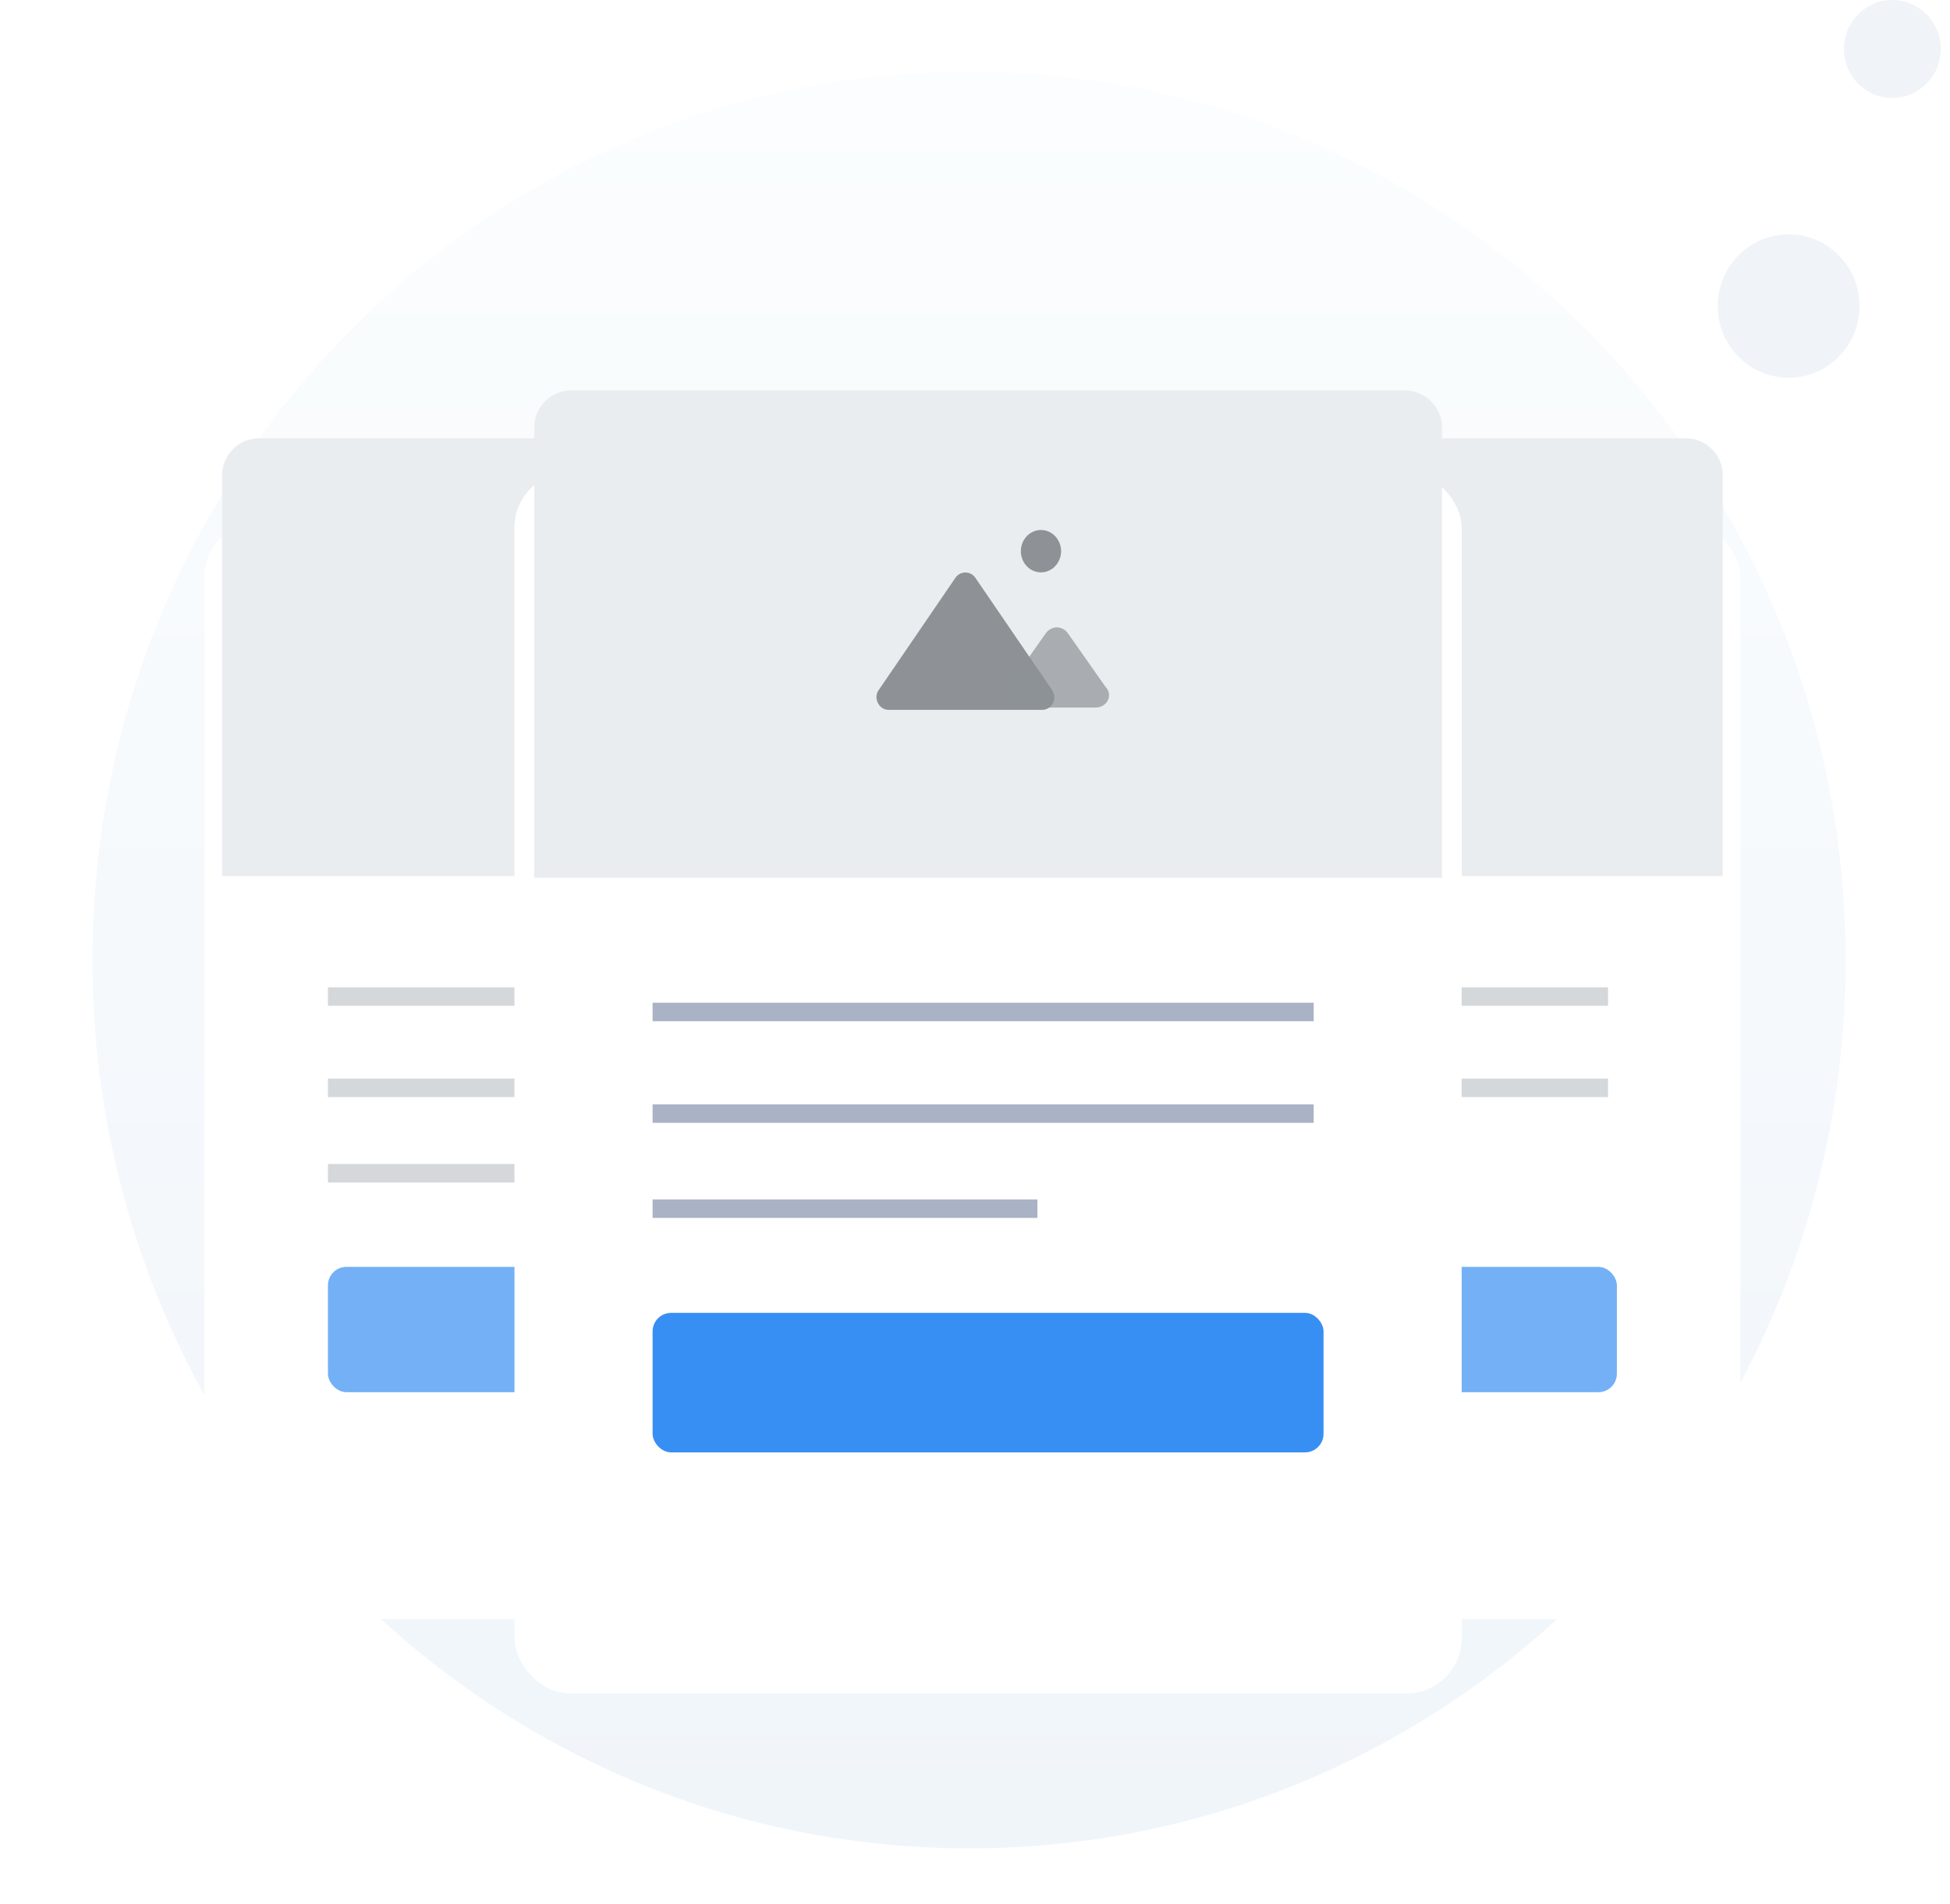 <svg width="211" height="206" viewBox="0 0 211 206" fill="none" xmlns="http://www.w3.org/2000/svg">
<path d="M104.856 199.999C157.242 199.999 199.712 157.048 199.712 103.879C199.712 50.709 157.055 7.758 104.856 7.758C52.47 7.758 10 50.709 10 103.879C10 157.048 52.47 199.999 104.856 199.999Z" fill="url(#paint0_linear_2959_17466)"/>
<path d="M193.54 40.871C197.776 40.871 201.211 37.398 201.211 33.113C201.211 28.829 197.776 25.355 193.54 25.355C189.303 25.355 185.869 28.829 185.869 33.113C185.869 37.398 189.303 40.871 193.54 40.871Z" fill="#F0F3F7"/>
<path d="M204.762 10.596C207.655 10.596 210.001 8.224 210.001 5.298C210.001 2.372 207.655 0 204.762 0C201.869 0 199.523 2.372 199.523 5.298C199.523 8.224 201.869 10.596 204.762 10.596Z" fill="#F0F3F7"/>
<g filter="url(#filter0_d_2959_17466)">
<rect x="96.68" y="45.488" width="91.64" height="118.71" rx="6" fill="white"/>
</g>
<rect opacity="0.7" x="110.043" y="137.082" width="64.912" height="13.559" rx="2" fill="#388FF3"/>
<path d="M110.043 117.707H174" stroke="#D5D8DB" stroke-width="2" stroke-miterlimit="10"/>
<path d="M110.043 107.832H174" stroke="#D5D8DB" stroke-width="2" stroke-miterlimit="10"/>
<path d="M110.043 126.951H147.272" stroke="#D5D8DB" stroke-width="2" stroke-miterlimit="10"/>
<path d="M98.588 51.426C98.588 49.217 100.379 47.426 102.588 47.426H182.41C184.619 47.426 186.41 49.217 186.41 51.426V94.8H98.588V51.426Z" fill="#EAEDF0"/>
<path d="M147.466 65.102C148.541 65.102 149.412 64.18 149.412 63.043C149.412 61.906 148.541 60.984 147.466 60.984C146.391 60.984 145.52 61.906 145.52 63.043C145.52 64.18 146.391 65.102 147.466 65.102Z" fill="#D5D8DB"/>
<path d="M147.579 78.468H132.729C131.771 78.468 131.212 77.292 131.771 76.536L139.196 65.617C139.675 64.945 140.633 64.945 141.112 65.617L148.537 76.536C149.096 77.376 148.537 78.468 147.579 78.468Z" fill="#D5D8DB"/>
<path opacity="0.7" d="M152.75 78.244H145.441C144.331 78.244 143.776 77.023 144.331 76.178L147.939 71.013C148.494 70.261 149.512 70.261 150.067 71.013L153.675 76.178C154.507 77.023 153.86 78.244 152.75 78.244Z" fill="#D5D8DB"/>
<g filter="url(#filter1_d_2959_17466)">
<rect x="22.119" y="45.488" width="91.64" height="118.71" rx="6" fill="white"/>
</g>
<rect opacity="0.7" x="35.484" y="137.082" width="64.912" height="13.559" rx="2" fill="#388FF3"/>
<path d="M35.484 117.707H99.442" stroke="#D5D8DB" stroke-width="2" stroke-miterlimit="10"/>
<path d="M35.484 107.832H99.442" stroke="#D5D8DB" stroke-width="2" stroke-miterlimit="10"/>
<path d="M35.484 126.951H72.713" stroke="#D5D8DB" stroke-width="2" stroke-miterlimit="10"/>
<path d="M24.029 51.426C24.029 49.217 25.82 47.426 28.029 47.426H107.851C110.06 47.426 111.851 49.217 111.851 51.426V94.8H24.029V51.426Z" fill="#EAEDF0"/>
<path d="M72.96 65.102C74.035 65.102 74.907 64.18 74.907 63.043C74.907 61.906 74.035 60.984 72.96 60.984C71.885 60.984 71.014 61.906 71.014 63.043C71.014 64.18 71.885 65.102 72.96 65.102Z" fill="#D5D8DB"/>
<path d="M73.073 78.468H58.223C57.265 78.468 56.706 77.292 57.265 76.536L64.69 65.617C65.169 64.945 66.127 64.945 66.606 65.617L74.031 76.536C74.59 77.376 74.031 78.468 73.073 78.468Z" fill="#D5D8DB"/>
<path opacity="0.7" d="M78.24 78.244H70.931C69.821 78.244 69.266 77.023 69.821 76.178L73.429 71.013C73.984 70.261 75.002 70.261 75.557 71.013L79.165 76.178C79.998 77.023 79.35 78.244 78.24 78.244Z" fill="#D5D8DB"/>
<g filter="url(#filter2_d_2959_17466)">
<rect x="55.668" y="40.098" width="102.493" height="132.146" rx="6" fill="white"/>
</g>
<rect x="70.615" y="142.057" width="72.599" height="15.094" rx="2" fill="#388FF3"/>
<path d="M70.615 120.494H142.147" stroke="#AAB2C5" stroke-width="2" stroke-miterlimit="10"/>
<path d="M70.615 109.5H142.147" stroke="#AAB2C5" stroke-width="2" stroke-miterlimit="10"/>
<path d="M70.615 130.783H112.253" stroke="#AAB2C5" stroke-width="2" stroke-miterlimit="10"/>
<path d="M57.805 46.254C57.805 44.045 59.596 42.254 61.805 42.254H152.027C154.236 42.254 156.027 44.045 156.027 46.254V94.99H57.805V46.254Z" fill="#EAEDF0"/>
<path d="M112.638 61.931C113.84 61.931 114.815 60.905 114.815 59.639C114.815 58.374 113.84 57.348 112.638 57.348C111.436 57.348 110.461 58.374 110.461 59.639C110.461 60.905 111.436 61.931 112.638 61.931Z" fill="#8E9297"/>
<path d="M112.765 76.811H96.156C95.085 76.811 94.46 75.502 95.085 74.661L103.389 62.506C103.925 61.758 104.996 61.758 105.532 62.506L113.836 74.661C114.461 75.596 113.836 76.811 112.765 76.811Z" fill="#8E9297"/>
<path opacity="0.7" d="M118.546 76.561H110.372C109.13 76.561 108.509 75.203 109.13 74.262L113.166 68.512C113.786 67.676 114.925 67.676 115.545 68.512L119.581 74.262C120.512 75.203 119.788 76.561 118.546 76.561Z" fill="#8E9297"/>
<defs>
<filter id="filter0_d_2959_17466" x="74.68" y="34.488" width="135.641" height="162.711" filterUnits="userSpaceOnUse" color-interpolation-filters="sRGB">
<feFlood flood-opacity="0" result="BackgroundImageFix"/>
<feColorMatrix in="SourceAlpha" type="matrix" values="0 0 0 0 0 0 0 0 0 0 0 0 0 0 0 0 0 0 127 0" result="hardAlpha"/>
<feOffset dy="11"/>
<feGaussianBlur stdDeviation="11"/>
<feColorMatrix type="matrix" values="0 0 0 0 0.721 0 0 0 0 0.731 0 0 0 0 0.743 0 0 0 0.2 0"/>
<feBlend mode="normal" in2="BackgroundImageFix" result="effect1_dropShadow_2959_17466"/>
<feBlend mode="normal" in="SourceGraphic" in2="effect1_dropShadow_2959_17466" result="shape"/>
</filter>
<filter id="filter1_d_2959_17466" x="0.119" y="34.488" width="135.641" height="162.711" filterUnits="userSpaceOnUse" color-interpolation-filters="sRGB">
<feFlood flood-opacity="0" result="BackgroundImageFix"/>
<feColorMatrix in="SourceAlpha" type="matrix" values="0 0 0 0 0 0 0 0 0 0 0 0 0 0 0 0 0 0 127 0" result="hardAlpha"/>
<feOffset dy="11"/>
<feGaussianBlur stdDeviation="11"/>
<feColorMatrix type="matrix" values="0 0 0 0 0.721 0 0 0 0 0.731 0 0 0 0 0.743 0 0 0 0.2 0"/>
<feBlend mode="normal" in2="BackgroundImageFix" result="effect1_dropShadow_2959_17466"/>
<feBlend mode="normal" in="SourceGraphic" in2="effect1_dropShadow_2959_17466" result="shape"/>
</filter>
<filter id="filter2_d_2959_17466" x="33.668" y="29.098" width="146.494" height="176.145" filterUnits="userSpaceOnUse" color-interpolation-filters="sRGB">
<feFlood flood-opacity="0" result="BackgroundImageFix"/>
<feColorMatrix in="SourceAlpha" type="matrix" values="0 0 0 0 0 0 0 0 0 0 0 0 0 0 0 0 0 0 127 0" result="hardAlpha"/>
<feOffset dy="11"/>
<feGaussianBlur stdDeviation="11"/>
<feColorMatrix type="matrix" values="0 0 0 0 0.721 0 0 0 0 0.731 0 0 0 0 0.743 0 0 0 0.2 0"/>
<feBlend mode="normal" in2="BackgroundImageFix" result="effect1_dropShadow_2959_17466"/>
<feBlend mode="normal" in="SourceGraphic" in2="effect1_dropShadow_2959_17466" result="shape"/>
</filter>
<linearGradient id="paint0_linear_2959_17466" x1="10" y1="7.758" x2="10" y2="199.999" gradientUnits="userSpaceOnUse">
<stop stop-color="#FBFDFE"/>
<stop offset="1" stop-color="#F0F5FA"/>
</linearGradient>
</defs>
</svg>
